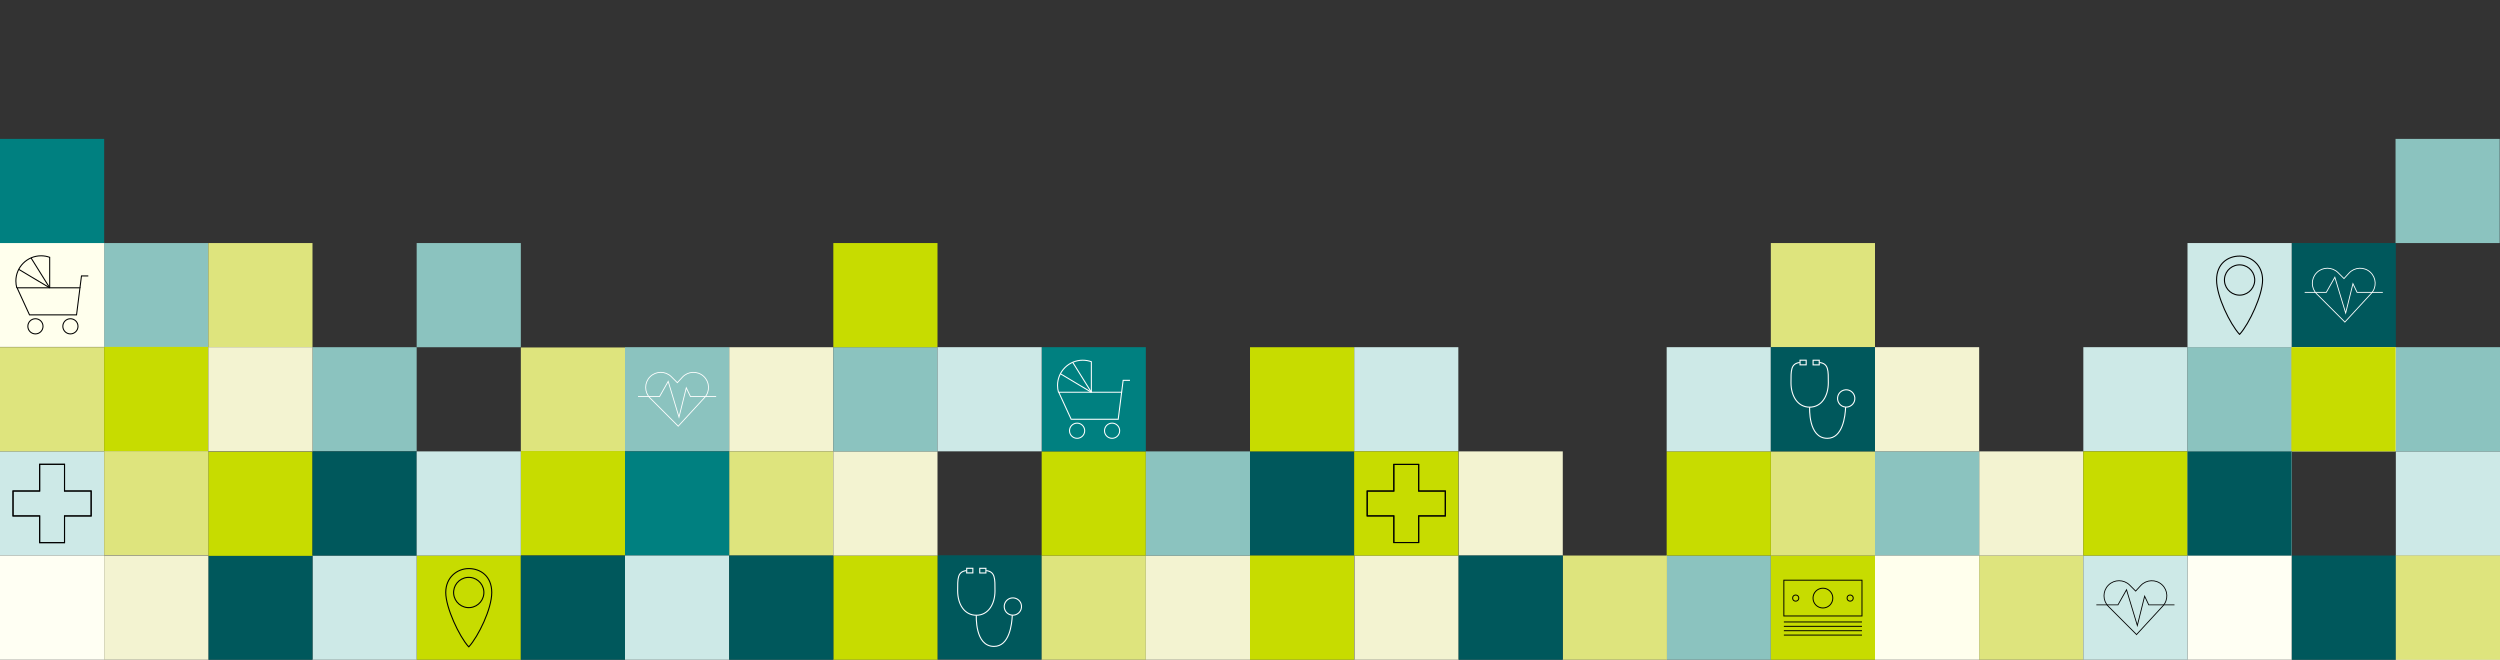 <?xml version="1.0" encoding="UTF-8"?><svg id="Layer_1" xmlns="http://www.w3.org/2000/svg" viewBox="0 0 1440 380"><rect x="0" y="0" width="1440" height="380" fill="#333333" stroke="none"/><defs><style>.cls-1{stroke-width:.56px;}.cls-1,.cls-2,.cls-3,.cls-4,.cls-5,.cls-6,.cls-7,.cls-8,.cls-9{fill:none;stroke-miterlimit:10;}.cls-1,.cls-4,.cls-5,.cls-6,.cls-7,.cls-9{stroke:#000;}.cls-10{fill:#f3f3d1;}.cls-11{fill:#00585c;}.cls-12{fill:teal;}.cls-13{fill:#fffff3;}.cls-14{fill:#ffffed;}.cls-15{fill:#8bc3bf;}.cls-16{fill:#cde9e7;}.cls-17{fill:#c7dc00;}.cls-18{fill:#dee47d;}.cls-2{stroke-width:.62px;}.cls-2,.cls-3,.cls-8{stroke:#fff;}.cls-3,.cls-4{stroke-width:.6px;}.cls-5{stroke-width:.62px;}.cls-6{stroke-width:.62px;}.cls-7{stroke-width:.62px;}.cls-8,.cls-9{stroke-width:.49px;}</style></defs><rect class="cls-16" x="0" y="260" width="60" height="60"/><rect class="cls-11" x="540" y="319.83" width="60" height="60" transform="translate(919.83 -220.17) rotate(90)"/><rect class="cls-11" x="720" y="260" width="60" height="60" transform="translate(1040 -460) rotate(90)"/><rect class="cls-17" x="240" y="320" width="60" height="60" transform="translate(540 700) rotate(180)"/><rect class="cls-13" x="1380" y="320" width="60" height="60"/><rect class="cls-11" x="1320" y="320" width="60" height="60"/><rect class="cls-13" x="1260" y="320" width="60" height="60"/><rect class="cls-11" x="1320" y="140" width="60" height="60"/><rect class="cls-15" x="960" y="320" width="60" height="60"/><rect class="cls-18" x="1140" y="320" width="60" height="60" transform="translate(2340 700) rotate(180)"/><rect class="cls-17" x="1020" y="320" width="60" height="60"/><rect class="cls-16" x="1200" y="320" width="60" height="60"/><rect class="cls-18" x="600" y="320" width="60" height="60"/><rect class="cls-18" x="300" y="200.14" width="60" height="60"/><rect class="cls-17" x="480" y="320" width="60" height="60" transform="translate(1020 700) rotate(180)"/><rect class="cls-11" x="300" y="320" width="60" height="60"/><rect class="cls-10" x="420" y="200" width="60" height="60" transform="translate(900 460) rotate(-180)"/><rect class="cls-16" x="180" y="320" width="60" height="60" transform="translate(420 700) rotate(180)"/><rect class="cls-17" x="300" y="259.83" width="60" height="60"/><rect class="cls-11" x="120" y="320" width="60" height="60"/><rect class="cls-17" x="120" y="260.17" width="60" height="60"/><rect class="cls-18" x="0" y="199.97" width="60" height="60" transform="translate(60 459.95) rotate(180)"/><rect class="cls-16" x="780" y="199.97" width="60" height="60" transform="translate(1620 459.95) rotate(-180)"/><rect class="cls-15" x="240" y="140" width="60" height="60"/><rect class="cls-15" x="60" y="140" width="60" height="60" transform="translate(180 340) rotate(180)"/><rect class="cls-18" x="120" y="140" width="60" height="60" transform="translate(300 340) rotate(180)"/><rect class="cls-18" x="60" y="259.83" width="60" height="60"/><rect class="cls-15" x="180" y="199.97" width="60" height="60" transform="translate(420 459.95) rotate(180)"/><rect class="cls-15" x="360" y="199.97" width="60" height="60"/><rect class="cls-18" x="420" y="260" width="60" height="60" transform="translate(900 580) rotate(-180)"/><rect class="cls-10" x="1140" y="260" width="60" height="60"/><rect class="cls-10" x="840.17" y="260" width="60" height="60" transform="translate(1740.33 580) rotate(180)"/><rect class="cls-15" x="1080" y="260" width="60" height="60"/><rect class="cls-18" x="1020" y="260" width="60" height="60"/><rect class="cls-18" x="1020" y="140" width="60" height="60"/><rect class="cls-17" x="600" y="260" width="60" height="60"/><rect class="cls-10" x="480" y="260" width="60" height="60"/><rect class="cls-12" x="360" y="260" width="60" height="60" transform="translate(780 580) rotate(180)"/><rect class="cls-13" x="1260" y="260" width="60" height="60" transform="translate(2580 580) rotate(180)"/><rect class="cls-16" x="1380" y="260" width="60" height="60" transform="translate(2820 580) rotate(180)"/><rect class="cls-17" x="960" y="260" width="60" height="60" transform="translate(700 1280) rotate(-90)"/><rect class="cls-10" x="660" y="320" width="60" height="60" transform="translate(1040 -340) rotate(90)"/><rect class="cls-16" x="360" y="320" width="60" height="60" transform="translate(40 740) rotate(-90)"/><rect class="cls-12" x="600" y="199.97" width="60" height="60" transform="translate(400.03 859.97) rotate(-90)"/><rect class="cls-15" x="480" y="199.97" width="60" height="60" transform="translate(739.97 -280.03) rotate(90)"/><rect class="cls-17" x="480" y="140" width="60" height="60" transform="translate(340 680) rotate(-90)"/><rect class="cls-16" x="540" y="199.97" width="60" height="60" transform="translate(340.03 799.97) rotate(-90)"/><rect class="cls-17" x="720" y="320" width="60" height="60" transform="translate(400 1100) rotate(-90)"/><rect class="cls-16" x="1200" y="199.97" width="60" height="60" transform="translate(1000.03 1459.97) rotate(-90)"/><rect class="cls-17" x="60" y="199.81" width="60" height="60"/><rect class="cls-16" x="960" y="199.97" width="60" height="60"/><rect class="cls-14" x="0" y="139.83" width="60" height="60"/><rect class="cls-12" x="0" y="80" width="60" height="60" transform="translate(140 80) rotate(90)"/><rect class="cls-15" x="1260" y="199.97" width="60" height="60" transform="translate(1519.97 -1060.03) rotate(90)"/><rect class="cls-15" x="1380" y="199.97" width="60" height="60" transform="translate(1639.97 -1180.03) rotate(90)"/><rect class="cls-14" x="1320" y="199.97" width="60" height="60" transform="translate(1579.97 -1120.03) rotate(90)"/><rect class="cls-11" x="1020" y="199.97" width="60" height="60" transform="translate(820.03 1279.97) rotate(-90)"/><rect class="cls-17" x="1319.83" y="199.97" width="60" height="60" transform="translate(1579.81 -1119.86) rotate(90)"/><rect class="cls-11" x="420" y="320" width="60" height="60" transform="translate(100 800) rotate(-90)"/><rect class="cls-13" x="0" y="320" width="60" height="60" transform="translate(380 320) rotate(90)"/><rect class="cls-14" x="1080" y="320" width="60" height="60" transform="translate(1460 -760) rotate(90)"/><rect class="cls-16" x="1260" y="140" width="60" height="60" transform="translate(1120 1460) rotate(-90)"/><rect class="cls-10" x="780.17" y="320" width="60" height="60"/><rect class="cls-15" x="1379.83" y="80" width="60" height="60"/><rect class="cls-17" x="1200" y="260" width="60" height="60" transform="translate(1520 -940) rotate(90)"/><rect class="cls-18" x="1380" y="320" width="60" height="60" transform="translate(1060 1760) rotate(-90)"/><rect class="cls-18" x="900.17" y="320" width="60" height="60" transform="translate(1860.33 700) rotate(-180)"/><polygon class="cls-7" points="52.5 282.82 37.16 282.82 37.16 267.44 22.84 267.44 22.84 282.82 7.5 282.82 7.5 297.18 22.84 297.18 22.84 312.56 37.16 312.56 37.16 297.18 52.5 297.18 52.5 282.82"/><polygon class="cls-7" points="52.5 282.82 37.16 282.82 37.16 267.44 22.84 267.44 22.84 282.82 7.5 282.82 7.5 297.18 22.84 297.18 22.84 312.56 37.16 312.56 37.16 297.18 52.5 297.18 52.5 282.82"/><path class="cls-8" d="m390.64,245.47l-16.19-16.19c-3.39-3.39-3.39-8.88,0-12.27,3.39-3.39,8.88-3.39,12.27,0l3.42,3.42,2.91-3.16c3.25-3.52,8.73-3.75,12.26-.5,3.52,3.25,3.75,8.73.5,12.26l-15.16,16.45Z"/><polyline class="cls-8" points="367.5 228.37 379.94 228.37 384.88 219.67 391.1 240.27 395.3 223.38 397.68 228.37 412.5 228.37"/><path class="cls-9" d="m1230.64,365.5l-16.19-16.19c-3.39-3.39-3.39-8.88,0-12.27,3.39-3.39,8.88-3.39,12.27,0l3.42,3.42,2.91-3.16c3.25-3.52,8.73-3.75,12.26-.5,3.52,3.25,3.75,8.73.5,12.26l-15.16,16.45Z"/><polyline class="cls-9" points="1207.5 348.4 1219.94 348.4 1224.88 339.7 1231.1 360.3 1235.3 343.4 1237.68 348.4 1252.5 348.4"/><path class="cls-2" d="m582.93,344.4c-2.74.26-4.74,2.7-4.48,5.44.26,2.74,2.7,4.74,5.44,4.48,2.74-.26,4.74-2.7,4.48-5.44-.26-2.74-2.7-4.74-5.44-4.48Z"/><path class="cls-2" d="m562.36,354.37s-1,17.96,10.19,17.96c8.86,0,10.31-12.7,10.53-17.99"/><rect class="cls-2" x="564.34" y="327.35" width="3.54" height="2.68"/><rect class="cls-2" x="556.82" y="327.33" width="3.54" height="2.68"/><path class="cls-2" d="m556.66,328.66c-5.24.63-5.05,4.71-5.05,11.69,0,7.61,3.85,14.03,10.75,14.03s10.75-6.41,10.75-14.03c0-6.99.19-11.08-5.08-11.69"/><path class="cls-2" d="m1062.93,224.54c-2.74.26-4.74,2.7-4.48,5.44.26,2.74,2.7,4.74,5.44,4.48,2.74-.26,4.74-2.7,4.48-5.44-.26-2.74-2.7-4.74-5.44-4.48Z"/><path class="cls-2" d="m1042.36,234.51s-1,17.96,10.19,17.96c8.86,0,10.31-12.7,10.53-17.99"/><rect class="cls-2" x="1044.34" y="207.49" width="3.54" height="2.68"/><rect class="cls-2" x="1036.82" y="207.47" width="3.54" height="2.68"/><path class="cls-2" d="m1036.66,208.8c-5.24.63-5.05,4.71-5.05,11.69,0,7.61,3.85,14.03,10.75,14.03s10.75-6.41,10.75-14.03c0-6.99.19-11.08-5.08-11.69"/><circle class="cls-3" cx="620.41" cy="248.1" r="4.37"/><circle class="cls-3" cx="640.56" cy="248.1" r="4.37"/><polygon class="cls-3" points="644.09 241.5 616.99 241.5 609.83 225.92 646.06 225.92 644.09 241.5"/><polyline class="cls-3" points="646.06 225.92 646.93 219.08 650.86 219.08"/><path class="cls-3" d="m609.69,225.98c-.36-1.26-.55-2.6-.55-3.97,0-8.03,6.51-14.53,14.53-14.53,1.74,0,3.41.31,4.95.87v17.61"/><line class="cls-3" x1="610.79" y1="215.28" x2="628.63" y2="225.95"/><line class="cls-3" x1="617.87" y1="208.68" x2="628.63" y2="225.95"/><circle class="cls-4" cx="20.41" cy="187.96" r="4.37"/><circle class="cls-4" cx="40.56" cy="187.96" r="4.37"/><polygon class="cls-4" points="44.09 181.36 16.99 181.36 9.83 165.78 46.06 165.78 44.09 181.36"/><polyline class="cls-4" points="46.06 165.78 46.93 158.94 50.86 158.94"/><path class="cls-4" d="m9.69,165.84c-.36-1.26-.55-2.6-.55-3.97,0-8.03,6.51-14.53,14.53-14.53,1.74,0,3.41.31,4.95.87v17.61"/><line class="cls-4" x1="10.79" y1="155.14" x2="28.63" y2="165.81"/><line class="cls-4" x1="17.87" y1="148.54" x2="28.63" y2="165.81"/><path class="cls-5" d="m270,327.5c-6.66,0-13.25,5.04-13.25,13.77s7.73,25.27,13.14,31.23c0,0,.04-.04.11-.11.07.07.11.11.11.11,5.41-5.96,13.14-21.73,13.14-31.23s-6.59-13.77-13.25-13.77Zm.84,22.46c-4.79.46-9.05-3.05-9.52-7.84s3.05-9.05,7.84-9.52c4.79-.46,9.05,3.05,9.52,7.84.46,4.79-3.05,9.05-7.84,9.52Z"/><path class="cls-5" d="m1290,147.5c6.66,0,13.25,5.04,13.25,13.77s-7.73,25.27-13.14,31.23c0,0-.04-.04-.11-.11-.07.07-.11.11-.11.11-5.41-5.96-13.14-21.73-13.14-31.23s6.59-13.77,13.25-13.77Zm-.84,22.46c4.79.46,9.05-3.05,9.52-7.84s-3.05-9.05-7.84-9.52c-4.79-.46-9.05,3.05-9.52,7.84-.46,4.79,3.05,9.05,7.84,9.52Z"/><rect class="cls-1" x="1027.5" y="334.19" width="45" height="20.61"/><circle class="cls-1" cx="1050" cy="344.5" r="5.7"/><circle class="cls-1" cx="1065.68" cy="344.5" r="1.77"/><circle class="cls-1" cx="1034.32" cy="344.5" r="1.77"/><line class="cls-1" x1="1027.5" y1="358.25" x2="1072.5" y2="358.25"/><line class="cls-1" x1="1027.5" y1="360.77" x2="1072.5" y2="360.77"/><line class="cls-1" x1="1027.5" y1="363.29" x2="1072.5" y2="363.29"/><line class="cls-1" x1="1027.5" y1="365.81" x2="1072.5" y2="365.81"/><rect class="cls-11" x="180" y="260" width="60" height="60"/><rect class="cls-16" x="240" y="260" width="60" height="60"/><rect class="cls-15" x="660" y="260" width="60" height="60" transform="translate(980 -400) rotate(90)"/><rect class="cls-10" x="60" y="320" width="60" height="60" transform="translate(-260 440) rotate(-90)"/><rect class="cls-10" x="120" y="199.97" width="60" height="60" transform="translate(379.97 79.97) rotate(90)"/><rect class="cls-17" x="720" y="200" width="60" height="60" transform="translate(980 -520) rotate(90)"/><rect class="cls-17" x="780" y="260" width="60" height="60" transform="translate(520 1100) rotate(-90)"/><rect class="cls-11" x="840.17" y="320" width="60" height="60" transform="translate(1740.33 700) rotate(-180)"/><path class="cls-8" d="m1350.64,185.5l-16.19-16.19c-3.39-3.39-3.39-8.88,0-12.27,3.39-3.39,8.88-3.39,12.27,0l3.42,3.42,2.91-3.16c3.25-3.52,8.73-3.75,12.26-.5,3.52,3.25,3.75,8.73.5,12.26l-15.16,16.45Z"/><polyline class="cls-8" points="1327.5 168.4 1339.94 168.4 1344.88 159.7 1351.1 180.3 1355.3 163.4 1357.68 168.4 1372.5 168.4"/><polygon class="cls-6" points="787.5 282.84 802.84 282.84 802.84 267.5 817.16 267.5 817.16 282.84 832.5 282.84 832.5 297.16 817.16 297.16 817.16 312.5 802.84 312.5 802.84 297.16 787.5 297.16 787.5 282.84"/><polygon class="cls-6" points="787.5 282.84 802.84 282.84 802.84 267.5 817.16 267.5 817.16 282.84 832.5 282.84 832.5 297.16 817.16 297.16 817.16 312.5 802.84 312.5 802.84 297.16 787.5 297.16 787.5 282.84"/><rect class="cls-11" x="1260" y="260" width="60" height="60" transform="translate(2580 580) rotate(180)"/><rect class="cls-10" x="1080" y="199.97" width="60" height="60" transform="translate(880.03 1339.97) rotate(-90)"/></svg>